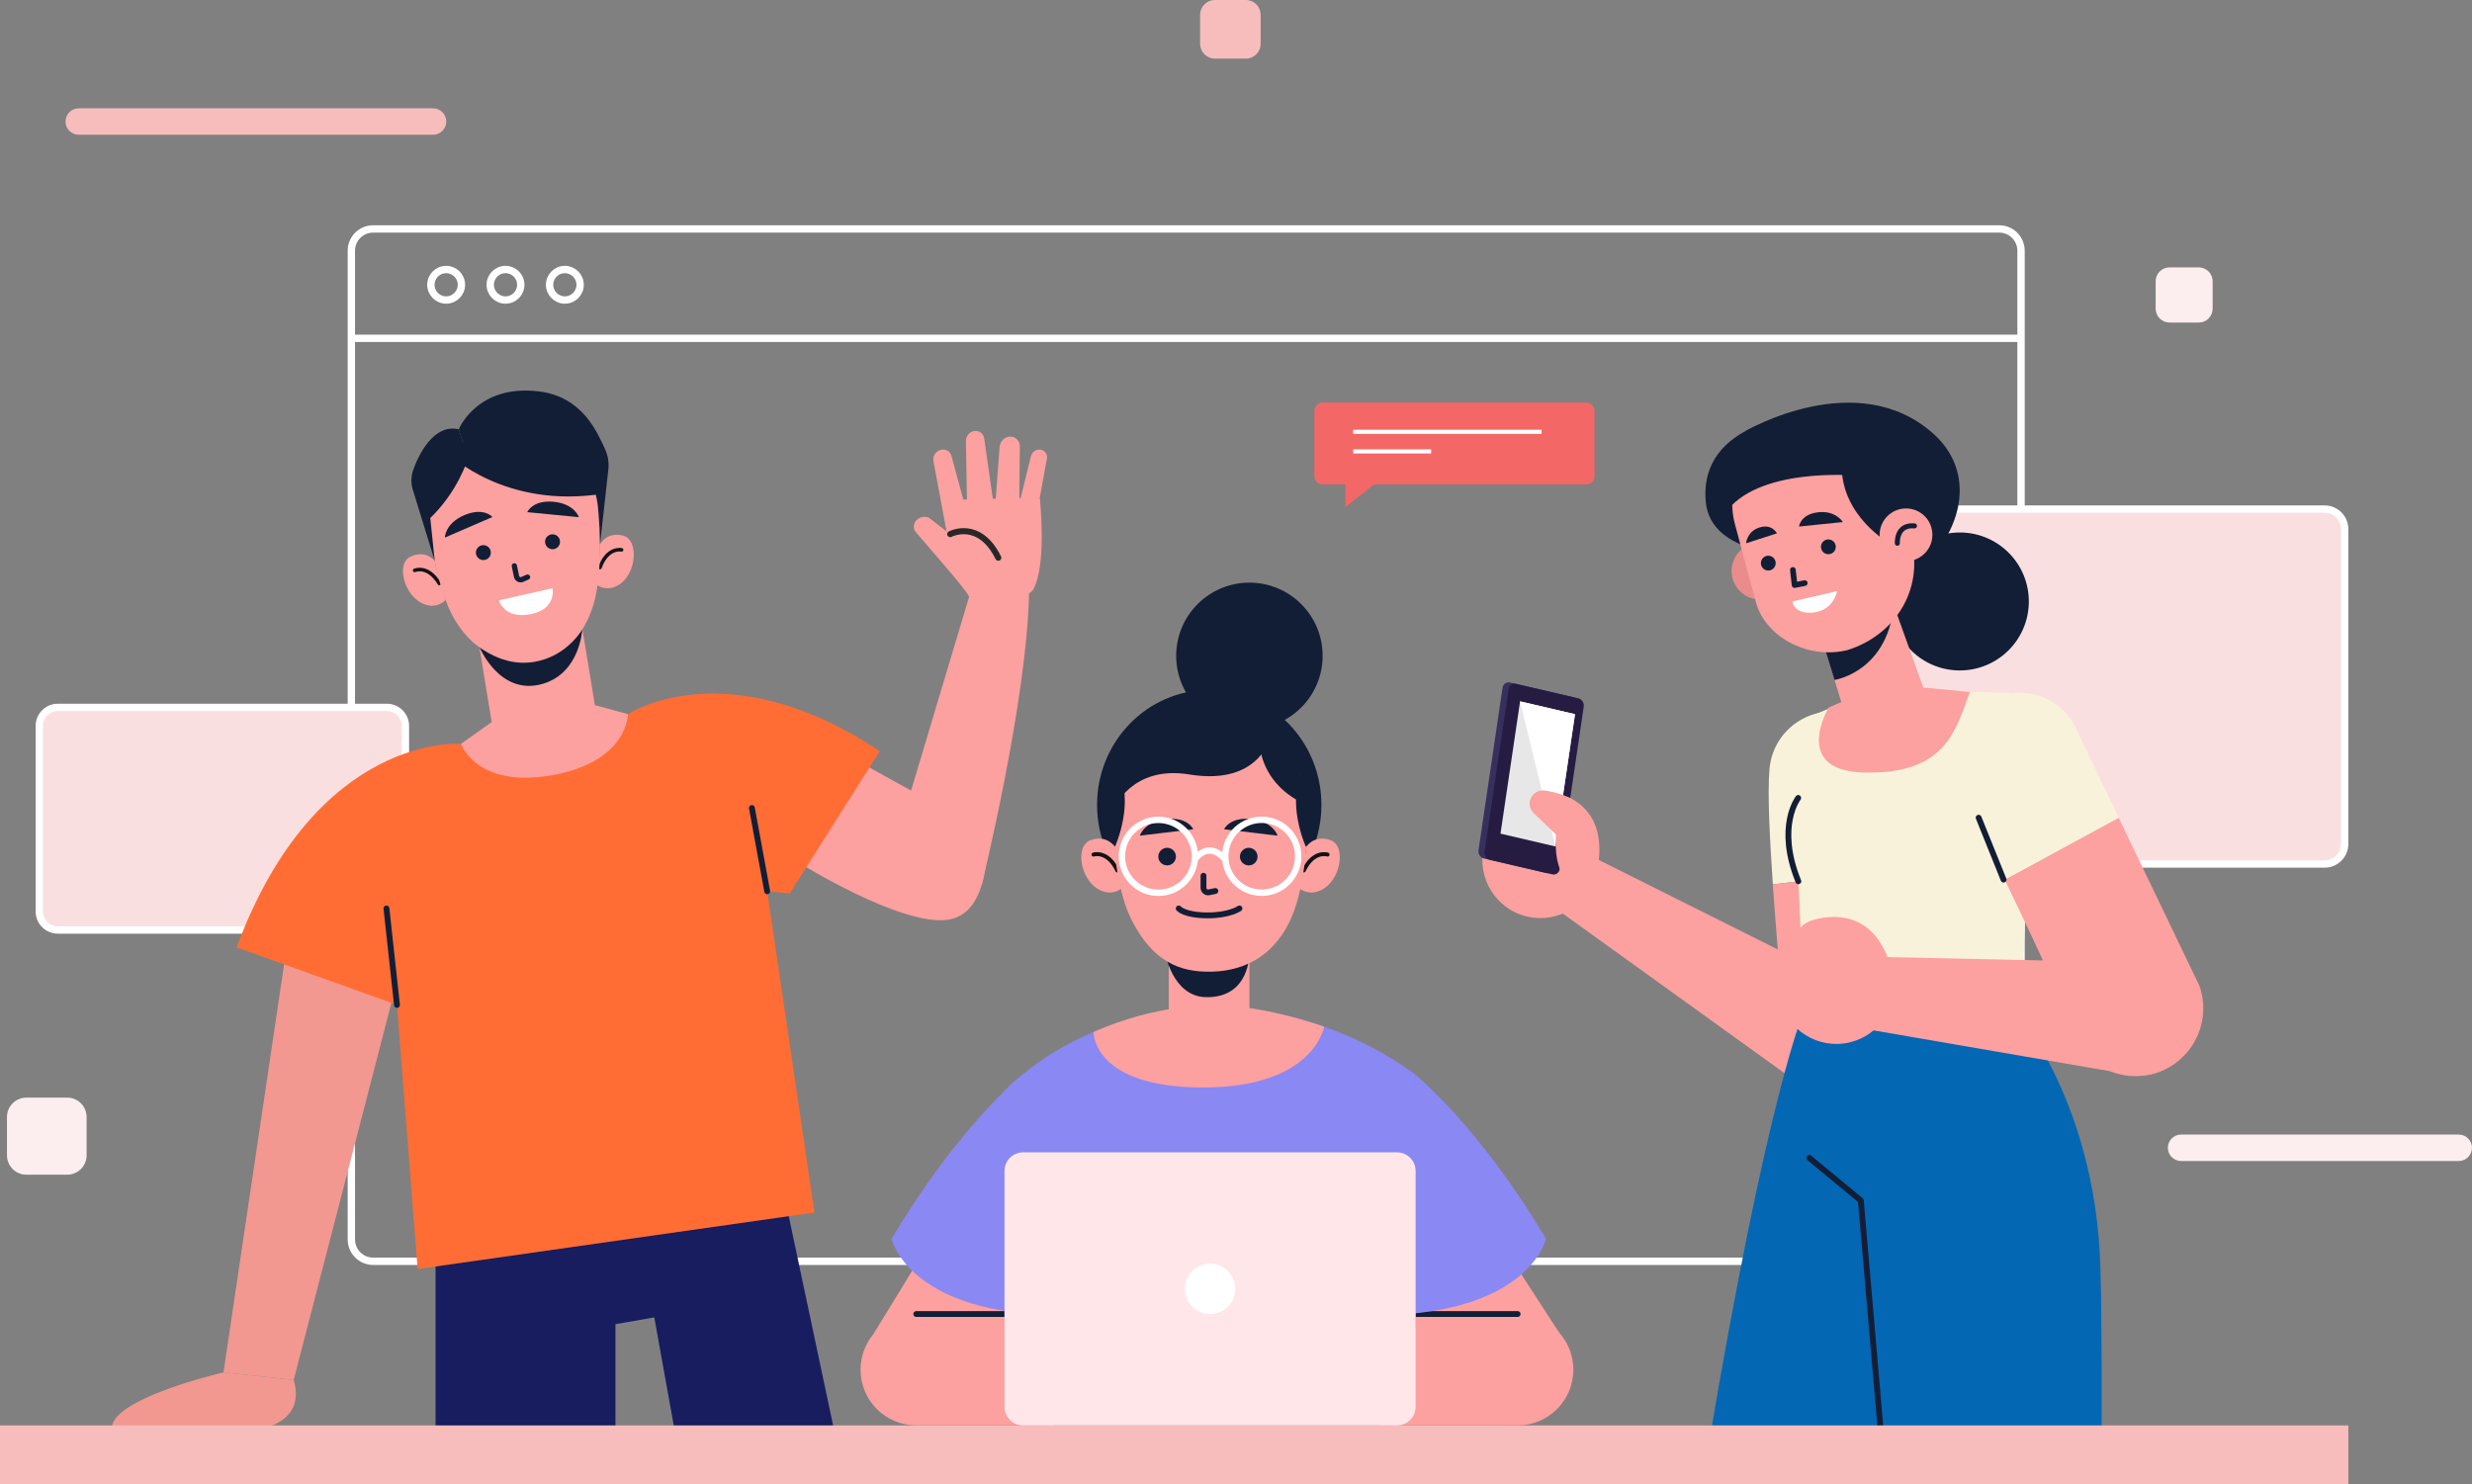 <svg width="483" height="290" viewBox="0 0 483 290" fill="none" xmlns="http://www.w3.org/2000/svg">
<rect x="0" y="0" width="483" height="290" fill="#808080" stroke="none"/>
<g clip-path="url(#clip0_34_3028)">
<path d="M68.651 66.114H394.887" stroke="white" stroke-width="1.436" stroke-miterlimit="10"/>
<path d="M390.626 246.472H72.912C70.556 246.472 68.651 244.568 68.651 242.213V48.995C68.651 46.64 70.556 44.736 72.912 44.736H390.626C392.982 44.736 394.887 46.64 394.887 48.995V242.221C394.887 244.568 392.982 246.472 390.626 246.472Z" stroke="white" stroke-width="1.436" stroke-miterlimit="10"/>
<path d="M90.156 55.647C90.156 57.291 88.817 58.629 87.172 58.629C85.527 58.629 84.189 57.291 84.189 55.647C84.189 54.003 85.527 52.665 87.172 52.665C88.817 52.665 90.156 53.995 90.156 55.647Z" stroke="white" stroke-width="1.436" stroke-miterlimit="10"/>
<path d="M101.753 55.647C101.753 57.291 100.414 58.629 98.769 58.629C97.125 58.629 95.786 57.291 95.786 55.647C95.786 54.003 97.125 52.665 98.769 52.665C100.414 52.665 101.753 53.995 101.753 55.647Z" stroke="white" stroke-width="1.436" stroke-miterlimit="10"/>
<path d="M113.35 55.647C113.35 57.291 112.012 58.629 110.367 58.629C108.722 58.629 107.383 57.291 107.383 55.647C107.383 54.003 108.722 52.665 110.367 52.665C112.012 52.665 113.35 53.995 113.35 55.647Z" stroke="white" stroke-width="1.436" stroke-miterlimit="10"/>
<path d="M75.598 181.735H11.307C9.302 181.735 7.681 180.114 7.681 178.11V141.861C7.681 139.858 9.302 138.237 11.307 138.237H75.59C77.594 138.237 79.216 139.858 79.216 141.861V178.11C79.224 180.114 77.602 181.735 75.598 181.735Z" fill="#FADFE1"/>
<path d="M75.598 181.735H11.307C9.302 181.735 7.681 180.114 7.681 178.11V141.861C7.681 139.858 9.302 138.237 11.307 138.237H75.59C77.594 138.237 79.216 139.858 79.216 141.861V178.11C79.224 180.114 77.602 181.735 75.598 181.735Z" stroke="white" stroke-width="1.436" stroke-miterlimit="10"/>
<path d="M454.205 168.836H366.383C364.218 168.836 362.466 167.085 362.466 164.921V103.395C362.466 101.231 364.218 99.48 366.383 99.48H454.205C456.37 99.48 458.122 101.231 458.122 103.395V164.921C458.122 167.085 456.37 168.836 454.205 168.836Z" fill="#FADFE1"/>
<path d="M454.205 168.836H366.383C364.218 168.836 362.466 167.085 362.466 164.921V103.395C362.466 101.231 364.218 99.48 366.383 99.48H454.205C456.37 99.48 458.122 101.231 458.122 103.395V164.921C458.122 167.085 456.37 168.836 454.205 168.836Z" stroke="white" stroke-width="1.436" stroke-miterlimit="10"/>
<path d="M309.964 94.663H258.395C257.523 94.663 256.812 93.952 256.812 93.081V80.259C256.812 79.387 257.523 78.676 258.395 78.676H309.964C310.836 78.676 311.547 79.387 311.547 80.259V93.081C311.547 93.96 310.836 94.663 309.964 94.663Z" fill="#F36867"/>
<path d="M264.4 84.38H301.205" stroke="white" stroke-width="0.81" stroke-miterlimit="10"/>
<path d="M264.4 88.21H279.624" stroke="white" stroke-width="0.81" stroke-miterlimit="10"/>
<path d="M262.886 92.859V99.091L270.719 92.859H262.886Z" fill="#F36867"/>
<path d="M84.609 26.332H15.384C13.954 26.332 12.799 25.17 12.799 23.748C12.799 22.318 13.961 21.164 15.384 21.164H84.609C86.04 21.164 87.195 22.326 87.195 23.748C87.195 25.178 86.04 26.332 84.609 26.332Z" fill="#F6BDBC"/>
<path d="M480.407 226.876H426.16C424.73 226.876 423.575 225.714 423.575 224.291C423.575 222.862 424.737 221.707 426.16 221.707H480.407C481.837 221.707 482.992 222.869 482.992 224.291C483 225.714 481.837 226.876 480.407 226.876Z" fill="#FCEEEF"/>
<path d="M243.432 11.454H237.373C235.782 11.454 234.489 10.161 234.489 8.571V2.882C234.489 1.292 235.782 0 237.373 0H243.432C245.023 0 246.316 1.292 246.316 2.882V8.571C246.316 10.161 245.023 11.454 243.432 11.454Z" fill="#F6BDBC"/>
<path d="M13.127 229.552H5.156C3.06 229.552 1.362 227.854 1.362 225.759V218.282C1.362 216.187 3.06 214.489 5.156 214.489H13.127C15.224 214.489 16.922 216.187 16.922 218.282V225.759C16.922 227.854 15.224 229.552 13.127 229.552Z" fill="#FCEEEF"/>
<path d="M429.61 63.032H423.903C422.404 63.032 421.188 61.817 421.188 60.318V54.966C421.188 53.468 422.404 52.252 423.903 52.252H429.61C431.11 52.252 432.326 53.468 432.326 54.966V60.318C432.319 61.817 431.11 63.032 429.61 63.032Z" fill="#FCEEEF"/>
<path d="M370.292 151.786C370.522 145.363 365.779 139.85 359.391 139.116C352.498 138.329 346.317 143.383 345.736 150.295C345.315 155.242 345.797 163.759 346.393 172.812L371.554 169.784L370.292 151.786Z" fill="#F8F2DA"/>
<path d="M371.547 169.792L346.386 172.819C347.181 184.801 348.184 191.666 347.625 198.494C346.99 206.201 353.072 212.8 360.806 212.815C367.944 212.83 373.811 207.18 374.071 200.054L371.547 169.792Z" fill="#FCA0A0"/>
<path d="M306.376 165.044L364.172 193.945C370.583 197.5 372.388 204.542 369.053 209.887C365.679 215.285 358.442 216.722 353.263 213.014L301.013 175.404L306.376 165.044Z" fill="#FCA0A0"/>
<path d="M297.341 178.814C303.278 180.817 309.712 177.636 311.716 171.703C313.72 165.77 310.538 159.34 304.601 157.337C298.665 155.333 292.231 158.514 290.227 164.447C288.23 170.38 291.413 176.811 297.341 178.814Z" fill="#FCA0A0"/>
<path d="M298.397 157.681C298.397 157.681 297.823 153.246 303.592 154.714C309.36 156.182 314.516 160.647 311.716 171.703L298.397 157.681Z" fill="#FCA0A0"/>
<path d="M307.225 136.219L295.008 133.367C294.327 133.206 293.692 133.68 293.578 134.414L288.888 166.129C288.781 166.871 289.24 167.597 289.921 167.758L302.138 170.61C302.819 170.77 303.454 170.296 303.569 169.562L308.258 137.847C308.373 137.106 307.906 136.379 307.225 136.219Z" fill="#37305E"/>
<path d="M308.411 136.471L296.194 133.619C295.513 133.459 294.878 133.933 294.763 134.667L290.074 166.382C289.967 167.123 290.426 167.85 291.107 168.01L303.324 170.862C304.005 171.023 304.64 170.549 304.754 169.815L309.444 138.1C309.551 137.358 309.092 136.632 308.411 136.471Z" fill="#261C42"/>
<path d="M307.738 139.56L297.005 137.052L293.18 162.903L303.913 165.411L307.738 139.56Z" fill="#E7E7E7"/>
<path d="M297.005 137.052L303.913 165.411L307.738 139.56L297.005 137.052Z" fill="white"/>
<path d="M306.805 155.93C306.805 155.93 304.448 154.806 301.809 154.477C300.646 154.332 299.529 154.966 299.078 156.044C298.665 157.031 298.902 158.162 299.675 158.904L304.028 163.071C304.028 163.071 303.331 169.249 306.246 172.162L308.87 162.352L306.805 155.93Z" fill="#FCA0A0"/>
<path d="M379.204 191.483L352.559 197.34C352.559 197.34 345.46 213.121 333.648 283.547C333.465 284.633 333.289 285.711 333.113 286.781C345.843 286.957 358.58 287.309 371.31 287.744L388.27 204.703L379.204 191.483Z" fill="#0367B4"/>
<path d="M410.401 247.894C409.498 213.817 392.225 195.398 392.225 195.398L359.421 196.422L368.165 287.637C382.303 288.096 396.44 288.662 410.577 289.174C410.7 273.019 410.677 258.247 410.401 247.894Z" fill="#0367B4"/>
<path d="M353.516 226.272L363.583 234.59L368.165 287.63" stroke="#121E35" stroke-width="1.14" stroke-miterlimit="10" stroke-linecap="round" stroke-linejoin="round"/>
<path d="M361.716 136.616L352.414 140.539C350.922 141.181 349.981 142.679 350.058 144.3L352.559 197.332L394.925 196.82L397.427 141.999C397.503 139.078 395.162 135.576 392.248 135.347L375.012 135.034L361.716 136.616Z" fill="#F8F2DA"/>
<path d="M351.351 155.93C351.351 155.93 347.005 161.442 351.374 172.215" stroke="#121E35" stroke-width="1.14" stroke-miterlimit="10" stroke-linecap="round" stroke-linejoin="round"/>
<path d="M413.958 159.791L391.697 171.887C396.861 182.728 402.568 194.358 404.572 200.918C406.829 208.312 414.922 212.203 422.113 209.359C428.754 206.737 432.12 199.328 429.725 192.599L413.958 159.791Z" fill="#FCA0A0"/>
<path d="M406.148 143.521C403.99 137.465 397.541 134.093 391.337 135.775C384.644 137.587 384.812 153.154 386.824 159.791C388.262 164.547 387.803 163.698 391.705 171.887L413.966 159.791L406.148 143.521Z" fill="#F8F2DA"/>
<path d="M391.475 171.887L386.602 159.791" stroke="#121E35" stroke-width="1.14" stroke-miterlimit="10" stroke-linecap="round" stroke-linejoin="round"/>
<path d="M359.322 186.827L418.602 188.111C424.89 188.44 429.633 193.953 429.014 200.215C428.386 206.553 422.534 211.041 416.246 210.009L359.888 200.283L359.322 186.827Z" fill="#FCA0A0"/>
<path d="M360.301 203.9C366.505 203.067 370.866 197.363 370.032 191.162C369.198 184.961 363.491 180.603 357.287 181.436C351.083 182.27 346.722 187.974 347.556 194.174C348.39 200.375 354.097 204.726 360.301 203.9Z" fill="#FCA0A0"/>
<path d="M351.878 184.487C351.878 184.487 349.4 180.764 355.222 179.525C361.043 178.286 367.645 180.007 370.04 191.154L351.878 184.487Z" fill="#FCA0A0"/>
<path d="M396.409 117.717C396.511 110.273 390.555 104.157 383.107 104.055C375.659 103.954 369.539 109.906 369.438 117.35C369.337 124.794 375.292 130.911 382.74 131.012C390.188 131.113 396.308 125.161 396.409 117.717Z" fill="#121E35"/>
<path d="M341.061 84.234C341.061 84.234 362.841 71.412 377.766 84.762C386.854 92.89 383.404 106.186 371.21 114.428C359.597 122.28 355.306 85.618 355.306 85.618L341.061 84.234Z" fill="#121E35"/>
<path d="M352.995 80.909C352.995 80.909 331.805 82.048 333.289 98.073C334.276 108.717 350.861 108.365 350.861 108.365L352.995 80.909Z" fill="#121E35"/>
<path d="M349.216 109.94C350.127 112.876 348.489 115.995 345.552 116.905C342.614 117.815 339.493 116.179 338.583 113.243C337.672 110.307 339.309 107.187 342.247 106.277C345.185 105.368 348.306 107.004 349.216 109.94Z" fill="#EA8C8C"/>
<path d="M356.308 125.843L360.355 139.124C361.762 143.788 364.264 145.707 368.846 144.277C372.755 143.062 376.94 139.613 376.221 135.576L368.846 114.986L356.308 125.843Z" fill="#FCA0A0"/>
<path d="M362.022 136.203L357.31 138.253C357.31 138.253 349.981 150.494 363.973 150.952C380.857 151.503 382.234 141.754 384.927 135.225L376.297 134.399L362.022 136.203Z" fill="#FCA0A0"/>
<path d="M358.442 132.87C358.442 132.87 370.162 131.149 370.162 115.514L355.864 124.49L358.442 132.87Z" fill="#121E35"/>
<path d="M360.921 127.051C352.957 128.955 344.894 124.238 343.119 117.792L339.019 102.554C336.793 94.472 341.383 86.085 349.385 83.592C357.585 81.046 367.729 85.175 370.284 93.364L373.452 105.651C375.9 115.17 370.3 124.138 360.921 127.051Z" fill="#FCA0A0"/>
<path d="M359.85 91.207C359.903 100.964 369.175 106.163 369.175 106.163L375.769 92.798C375.777 92.798 359.804 83.195 359.85 91.207Z" fill="#121E35"/>
<path d="M362.55 92.936C362.55 92.936 343.165 91.169 336.976 100.444C336.976 100.444 336.441 81.49 357.241 80.381C378.042 79.272 372.006 93.952 372.006 93.952L362.55 92.936Z" fill="#121E35"/>
<path d="M350.31 111.37L350.639 114.336L352.628 113.946" stroke="#121E35" stroke-width="1.101" stroke-miterlimit="10" stroke-linecap="round" stroke-linejoin="round"/>
<path d="M346.898 109.665C347.105 110.437 346.653 111.232 345.881 111.438C345.108 111.645 344.313 111.194 344.106 110.422C343.9 109.649 344.351 108.854 345.124 108.648C345.896 108.434 346.692 108.892 346.898 109.665Z" fill="#121E35"/>
<path d="M358.641 106.476C358.848 107.248 358.396 108.044 357.624 108.25C356.851 108.457 356.055 108.005 355.849 107.233C355.642 106.461 356.094 105.666 356.866 105.459C357.631 105.253 358.427 105.712 358.641 106.476Z" fill="#121E35"/>
<path d="M351.511 102.89L360.072 102.019C360.072 102.019 358.725 99.717 355.237 100.107C351.748 100.505 351.511 102.89 351.511 102.89Z" fill="#121E35"/>
<path d="M347.189 104.221L341.161 106.163C341.161 106.163 341.329 103.838 343.792 103.074C346.256 102.309 347.189 104.221 347.189 104.221Z" fill="#121E35"/>
<path d="M350.218 117.532L358.947 115.514C358.947 115.514 358.259 119.665 353.638 119.742C350.44 119.803 350.218 117.532 350.218 117.532Z" fill="white"/>
<path d="M377.552 104.152C377.751 106.989 375.609 109.451 372.771 109.649C369.933 109.848 367.469 107.707 367.27 104.871C367.071 102.034 369.213 99.572 372.052 99.373C374.897 99.167 377.361 101.308 377.552 104.152Z" fill="#FCA0A0"/>
<path d="M370.72 106.155C370.72 106.155 370.46 102.432 374.064 102.768" stroke="#121E35" stroke-width="0.981" stroke-miterlimit="10" stroke-linecap="round" stroke-linejoin="round"/>
<path d="M85.107 246.824V285.718L120.251 286.621V258.759L127.84 257.436L132.935 285.718L164.728 287.737L152.35 229.353L85.107 246.824Z" fill="#171D5F"/>
<path d="M56.35 182.797L43.666 268.186L57.383 269.67L80.081 182.063L56.35 182.797Z" fill="#F29891"/>
<path d="M43.666 268.186C43.666 268.186 20.961 273.416 21.864 279.464H49.549C49.549 279.464 60.03 278.661 57.383 269.67L43.666 268.186Z" fill="#F29891"/>
<path d="M90.072 145.356C90.072 145.356 61.873 143.039 46.229 185.122L81.022 197.615L90.072 145.356Z" fill="#FF6D34"/>
<path d="M189.744 115.307L177.374 156.626L191.809 172.949C191.809 172.949 200.79 136.517 201.073 115.43L189.744 115.307Z" fill="#FCA0A0"/>
<path d="M189.254 116.492C189.254 116.492 200.331 117.96 201.884 115.193C204.6 110.36 203.162 97.233 203.162 97.233C203.162 97.233 183.731 97.661 183.983 97.844C184.251 98.028 189.254 116.492 189.254 116.492Z" fill="#FCA0A0"/>
<path d="M189.254 116.492C189.048 115.521 181.597 107.134 178.919 103.946C178.269 103.173 178.491 101.958 179.378 101.392C179.959 101.017 180.977 100.696 181.811 101.407L188.956 106.935L189.254 116.492Z" fill="#FCA0A0"/>
<path d="M185.307 105.781L182.392 90.16C182.178 89.128 182.874 88.08 183.914 87.874C184.81 87.698 185.659 88.218 185.903 89.097L188.971 100.367L185.307 105.781Z" fill="#FCA0A0"/>
<path d="M188.933 98.119L188.726 86.215C188.688 85.183 189.507 84.273 190.524 84.212C191.411 84.158 192.161 84.77 192.299 85.649L194.173 98.746L188.933 98.119Z" fill="#FCA0A0"/>
<path d="M194.403 99.457L195.313 87.308C195.39 86.184 196.353 85.29 197.455 85.32C198.488 85.351 199.276 86.184 199.268 87.247L199.146 98.418L194.403 99.457Z" fill="#FCA0A0"/>
<path d="M203.17 97.233L204.585 89.449C204.615 88.585 203.988 87.889 203.147 87.851C202.343 87.813 201.601 88.394 201.418 89.204L199.146 98.418L203.17 97.233Z" fill="#FCA0A0"/>
<path d="M185.659 104.374C185.659 104.374 191.297 101.392 195.053 108.984" stroke="#282828" stroke-width="1.183" stroke-miterlimit="10" stroke-linecap="round" stroke-linejoin="round"/>
<path d="M192.704 162.238C192.704 162.238 194.341 178.294 185.284 179.716C176.226 181.138 156.191 168.645 156.191 168.645L146.919 137.274L181.696 156.526L192.704 162.238Z" fill="#FCA0A0"/>
<path d="M122.684 139.552C122.684 139.552 141.939 126.784 171.881 146.801L154.309 174.578L136.821 172.965L122.684 139.552Z" fill="#FF6D34"/>
<path d="M77.219 191.965L81.603 247.986L159.136 236.945L147.141 155.387L122.684 139.552L90.072 145.356L77.219 191.965Z" fill="#FF6D34"/>
<path d="M77.564 196.376L75.506 177.522" stroke="#121E35" stroke-width="1.14" stroke-miterlimit="10" stroke-linecap="round" stroke-linejoin="round"/>
<path d="M149.902 174.165L146.911 157.895" stroke="#121E35" stroke-width="1.14" stroke-miterlimit="10" stroke-linecap="round" stroke-linejoin="round"/>
<path d="M96.069 141.104L92.481 119.237L112.647 115.927L116.235 137.794L122.684 139.545C122.684 139.545 122.76 148.834 107.904 151.48C93.047 154.125 90.072 145.348 90.072 145.348L96.069 141.104Z" fill="#FCA0A0"/>
<path d="M113.779 122.846C113.779 122.846 113.442 131.432 106.083 133.619C97.614 136.135 93.644 126.363 93.644 126.363C93.644 126.363 98.219 130.347 104.27 129.36C111.01 128.267 113.779 122.846 113.779 122.846Z" fill="#121E35"/>
<path d="M89.628 83.906C89.628 83.906 93.216 75.021 105.287 76.482C113.81 77.514 116.655 84.456 118.155 87.614C118.728 88.822 118.981 90.16 118.889 91.498L117.237 106.385L103.099 87.415L91.456 89.51L89.628 83.906Z" fill="#121E35"/>
<path d="M117.237 106.385C117.237 106.385 118.522 103.8 121.796 104.68C125.07 105.559 124.405 113.365 119.769 114.81C119.769 114.81 118.109 115.346 116.663 114.321C116.663 114.321 117.267 108.548 117.237 106.385Z" fill="#FCA0A0"/>
<path d="M121.444 107.447C121.444 107.447 118.713 106.828 117.221 110.903" stroke="#131313" stroke-width="0.698" stroke-miterlimit="10" stroke-linecap="round" stroke-linejoin="round"/>
<path d="M84.938 109.596C84.938 109.596 83.163 107.317 80.126 108.824C77.089 110.33 79.277 117.853 84.112 118.358C84.112 118.358 85.849 118.557 87.057 117.265C87.057 117.265 85.329 111.721 84.938 109.596Z" fill="#FCA0A0"/>
<path d="M81.022 111.461C81.022 111.461 83.577 110.315 85.841 114.023" stroke="#131313" stroke-width="0.698" stroke-miterlimit="10" stroke-linecap="round" stroke-linejoin="round"/>
<path d="M116.831 99.083C117.29 103.701 117.803 113.403 115.531 119.421C113.396 125.071 110.038 127.839 104.27 128.58C98.502 129.33 93.216 128.099 89.069 121.455C84.923 114.81 83.86 102.447 83.86 102.447C83.86 102.447 82.215 85.955 98.525 84.334C115.707 82.629 116.831 99.083 116.831 99.083Z" fill="#FCA0A0"/>
<path d="M84.938 109.596L80.57 95.397C80.287 94.235 80.333 93.012 80.723 91.88C81.702 89.051 84.701 82.705 89.635 83.898L91.464 89.51C91.464 89.51 85.527 91.33 83.89 99.488L84.938 109.596Z" fill="#121E35"/>
<path d="M87.731 88.746C87.731 88.746 98.632 99.557 117.902 96.46C117.902 96.46 114.674 82.667 105.616 82.568C96.559 82.468 89.467 87.171 89.467 87.171L87.731 88.746Z" fill="#121E35"/>
<path d="M91.456 89.51C91.456 89.51 89.536 96.154 83.76 101.522C83.768 101.529 81.151 88.516 91.456 89.51Z" fill="#121E35"/>
<path d="M106.519 106.094C106.641 106.889 107.391 107.432 108.187 107.31C108.982 107.187 109.525 106.438 109.403 105.643C109.281 104.848 108.531 104.305 107.735 104.427C106.932 104.55 106.389 105.299 106.519 106.094Z" fill="#121E35"/>
<path d="M93.001 108.212C93.124 109.007 93.874 109.55 94.669 109.428C95.465 109.305 96.008 108.556 95.885 107.761C95.763 106.966 95.013 106.423 94.218 106.545C93.422 106.667 92.879 107.417 93.001 108.212Z" fill="#121E35"/>
<path d="M96.214 101.032L86.92 105.054C86.92 105.054 86.935 102.271 90.745 100.658C94.554 99.052 96.214 101.032 96.214 101.032Z" fill="#121E35"/>
<path d="M103.031 100.084L113.113 101.063C113.113 101.063 112.249 98.418 108.126 98.051C104.002 97.691 103.031 100.084 103.031 100.084Z" fill="#121E35"/>
<path d="M100.498 110.574L100.919 112.624C101.026 113.143 101.562 113.434 102.036 113.228L103.077 112.776" stroke="#121E35" stroke-width="1.026" stroke-miterlimit="10" stroke-linecap="round" stroke-linejoin="round"/>
<path d="M97.461 117.318L107.957 114.948C107.957 114.948 108.822 119.023 103.658 120.025C98.494 121.026 97.461 117.318 97.461 117.318Z" fill="white"/>
<path d="M458.841 278.547H0V290H458.841V278.547Z" fill="#F6BDBC"/>
<path d="M201.93 256.779H179.026C173.013 256.779 168.14 261.649 168.14 267.659C168.14 273.668 173.013 278.539 179.026 278.539H205.969L201.93 256.779Z" fill="#FCA0A0"/>
<path d="M170.657 260.701L184.871 237.435L205.969 240.287L202.841 267.666L170.657 260.701Z" fill="#FCA0A0"/>
<path d="M196.269 256.779H179.026" stroke="#121E35" stroke-width="1.14" stroke-miterlimit="10" stroke-linecap="round" stroke-linejoin="round"/>
<path d="M273.626 256.779H296.53C302.543 256.779 307.416 261.649 307.416 267.659C307.416 273.668 302.543 278.539 296.53 278.539H269.587L273.626 256.779Z" fill="#FCA0A0"/>
<path d="M304.655 260.426L286.754 232.855L269.587 240.287L272.716 267.666L304.655 260.426Z" fill="#FCA0A0"/>
<path d="M274.919 256.779H296.523" stroke="#121E35" stroke-width="1.14" stroke-miterlimit="10" stroke-linecap="round" stroke-linejoin="round"/>
<path d="M235.858 196.629C235.858 196.629 213.053 196.629 196.269 213.128V259.363C196.269 259.363 276.602 260.586 276.602 259.363C276.602 258.14 276.625 210.07 276.625 210.07C276.625 210.07 260.185 196.629 235.858 196.629Z" fill="#8A88F3"/>
<path d="M199.666 210.07C199.666 210.07 187.273 220.071 174.206 242.091C174.206 242.091 177.022 254.829 201.364 256.786L199.666 210.07Z" fill="#8A88F3"/>
<path d="M276.617 210.07C276.617 210.07 289.01 220.071 302.077 242.091C302.077 242.091 299.262 254.829 274.919 256.786L276.617 210.07Z" fill="#8A88F3"/>
<path d="M272.953 278.546H199.911C197.899 278.546 196.269 276.918 196.269 274.907V228.818C196.269 226.807 197.899 225.178 199.911 225.178H272.953C274.965 225.178 276.594 226.807 276.594 228.818V274.907C276.594 276.918 274.965 278.546 272.953 278.546Z" fill="#FFE6E9"/>
<path d="M236.432 256.786C239.153 256.786 241.358 254.582 241.358 251.862C241.358 249.143 239.153 246.938 236.432 246.938C233.711 246.938 231.505 249.143 231.505 251.862C231.505 254.582 233.711 256.786 236.432 256.786Z" fill="white"/>
<path d="M244.12 186.888H228.361V204.527H244.12V186.888Z" fill="#FCA0A0"/>
<path d="M227.588 185.932C227.588 185.932 228.981 194.694 235.583 194.855C244.258 195.061 244.112 186.322 244.112 186.322C244.112 186.322 242.927 188.891 236.225 188.906C228.751 188.914 227.588 185.932 227.588 185.932Z" fill="#121E35"/>
<path d="M236.271 179.754C248.376 179.754 258.189 169.697 258.189 157.291C258.189 144.884 248.376 134.827 236.271 134.827C224.167 134.827 214.354 144.884 214.354 157.291C214.354 169.697 224.167 179.754 236.271 179.754Z" fill="#121E35"/>
<path d="M255.213 165.487C255.213 165.487 256.789 162.979 260.047 164.21C263.299 165.441 261.83 173.339 256.949 174.349C256.949 174.349 255.197 174.731 253.828 173.531C253.828 173.531 255.029 167.697 255.213 165.487Z" fill="#FCA0A0"/>
<path d="M259.397 166.993C259.397 166.993 256.674 166.083 254.738 170.098" stroke="#131313" stroke-width="0.775" stroke-miterlimit="10" stroke-linecap="round" stroke-linejoin="round"/>
<path d="M217.842 165.487C217.842 165.487 216.266 162.979 213.007 164.21C209.756 165.441 211.225 173.339 216.106 174.349C216.106 174.349 217.858 174.731 219.227 173.531C219.235 173.531 218.034 167.697 217.842 165.487Z" fill="#FCA0A0"/>
<path d="M213.658 166.993C213.658 166.993 216.381 166.083 218.317 170.098" stroke="#131313" stroke-width="0.775" stroke-miterlimit="10" stroke-linecap="round" stroke-linejoin="round"/>
<path d="M255.519 158.675C255.519 163.736 254.998 174.326 251.717 180.611C248.634 186.513 243.539 189.686 236.853 189.877C230.166 190.069 225.186 187.622 221.201 179.968C217.207 172.307 217.399 158.766 217.399 158.766C217.399 158.766 217.399 140.684 236.256 140.684C256.108 140.684 255.519 158.675 255.519 158.675Z" fill="#FCA0A0"/>
<path d="M217.842 165.487C217.842 165.487 221.866 156.664 218.317 150.31C218.317 150.302 215.104 160.525 217.842 165.487Z" fill="#121E35"/>
<path d="M255.159 165.487C255.159 165.487 251.135 156.664 254.685 150.31C254.685 150.302 257.898 160.525 255.159 165.487Z" fill="#121E35"/>
<path d="M246.04 141.701C246.04 141.701 244.181 152.397 255.251 157.26C255.259 157.26 254.8 144.744 246.04 141.701Z" fill="#121E35"/>
<path d="M248.534 143.039C248.534 143.039 246.874 153.712 232.354 151.335C221.055 149.484 217.605 158.116 217.605 158.116C217.605 158.116 215.601 142.068 233.846 138.78C233.846 138.788 243.179 138.734 248.534 143.039Z" fill="#121E35"/>
<path d="M229.761 167.391C229.761 168.339 228.988 169.111 228.04 169.111C227.091 169.111 226.318 168.339 226.318 167.391C226.318 166.443 227.091 165.671 228.04 165.671C228.988 165.663 229.761 166.435 229.761 167.391Z" fill="#121E35"/>
<path d="M243.99 169.111C244.941 169.111 245.711 168.341 245.711 167.391C245.711 166.441 244.941 165.671 243.99 165.671C243.039 165.671 242.269 166.441 242.269 167.391C242.269 168.341 243.039 169.111 243.99 169.111Z" fill="#121E35"/>
<path d="M235.147 171.137V173.462C235.147 174.05 235.667 174.486 236.225 174.372L237.465 174.112" stroke="#121E35" stroke-width="1.14" stroke-miterlimit="10" stroke-linecap="round" stroke-linejoin="round"/>
<path d="M233.158 162.046L222.708 163.3C222.708 163.3 223.549 160.533 227.818 160.058C232.087 159.584 233.158 162.046 233.158 162.046Z" fill="#121E35"/>
<path d="M239.178 162.046L249.628 163.3C249.628 163.3 248.787 160.533 244.518 160.058C240.249 159.584 239.178 162.046 239.178 162.046Z" fill="#121E35"/>
<path d="M231.381 172.374C234.165 169.592 234.165 165.08 231.381 162.297C228.596 159.514 224.082 159.514 221.298 162.297C218.513 165.08 218.513 169.592 221.298 172.374C224.082 175.157 228.596 175.157 231.381 172.374Z" stroke="white" stroke-width="1.25" stroke-miterlimit="10"/>
<path d="M253.464 168.954C254.365 165.123 251.987 161.287 248.154 160.387C244.321 159.486 240.483 161.862 239.582 165.693C238.681 169.525 241.058 173.361 244.891 174.261C248.725 175.161 252.563 172.786 253.464 168.954Z" stroke="white" stroke-width="1.25" stroke-miterlimit="10"/>
<path d="M233.464 167.926C233.464 167.926 235.98 164.057 239.392 167.926" stroke="white" stroke-width="1.25" stroke-miterlimit="10"/>
<path d="M230.312 177.522C230.312 177.522 231.36 178.875 236.019 178.875C240.257 178.875 242.177 177.522 242.177 177.522" stroke="#121E35" stroke-width="1.14" stroke-miterlimit="10" stroke-linecap="round" stroke-linejoin="round"/>
<path d="M235.858 196.629C235.858 196.629 226.234 196.109 213.658 201.667C213.658 201.667 213.398 212.509 235.093 212.509C256.796 212.509 258.724 200.627 258.724 200.627C258.724 200.627 244.946 195.711 235.858 196.629Z" fill="#FCA0A0"/>
<path d="M244.12 142.45C252.021 142.45 258.426 136.049 258.426 128.152C258.426 120.256 252.021 113.855 244.12 113.855C236.219 113.855 229.815 120.256 229.815 128.152C229.815 136.049 236.219 142.45 244.12 142.45Z" fill="#121E35"/>
</g>
<defs>
<clipPath id="clip0_34_3028">
<rect width="483" height="290" fill="white"/>
</clipPath>
</defs>
</svg>
